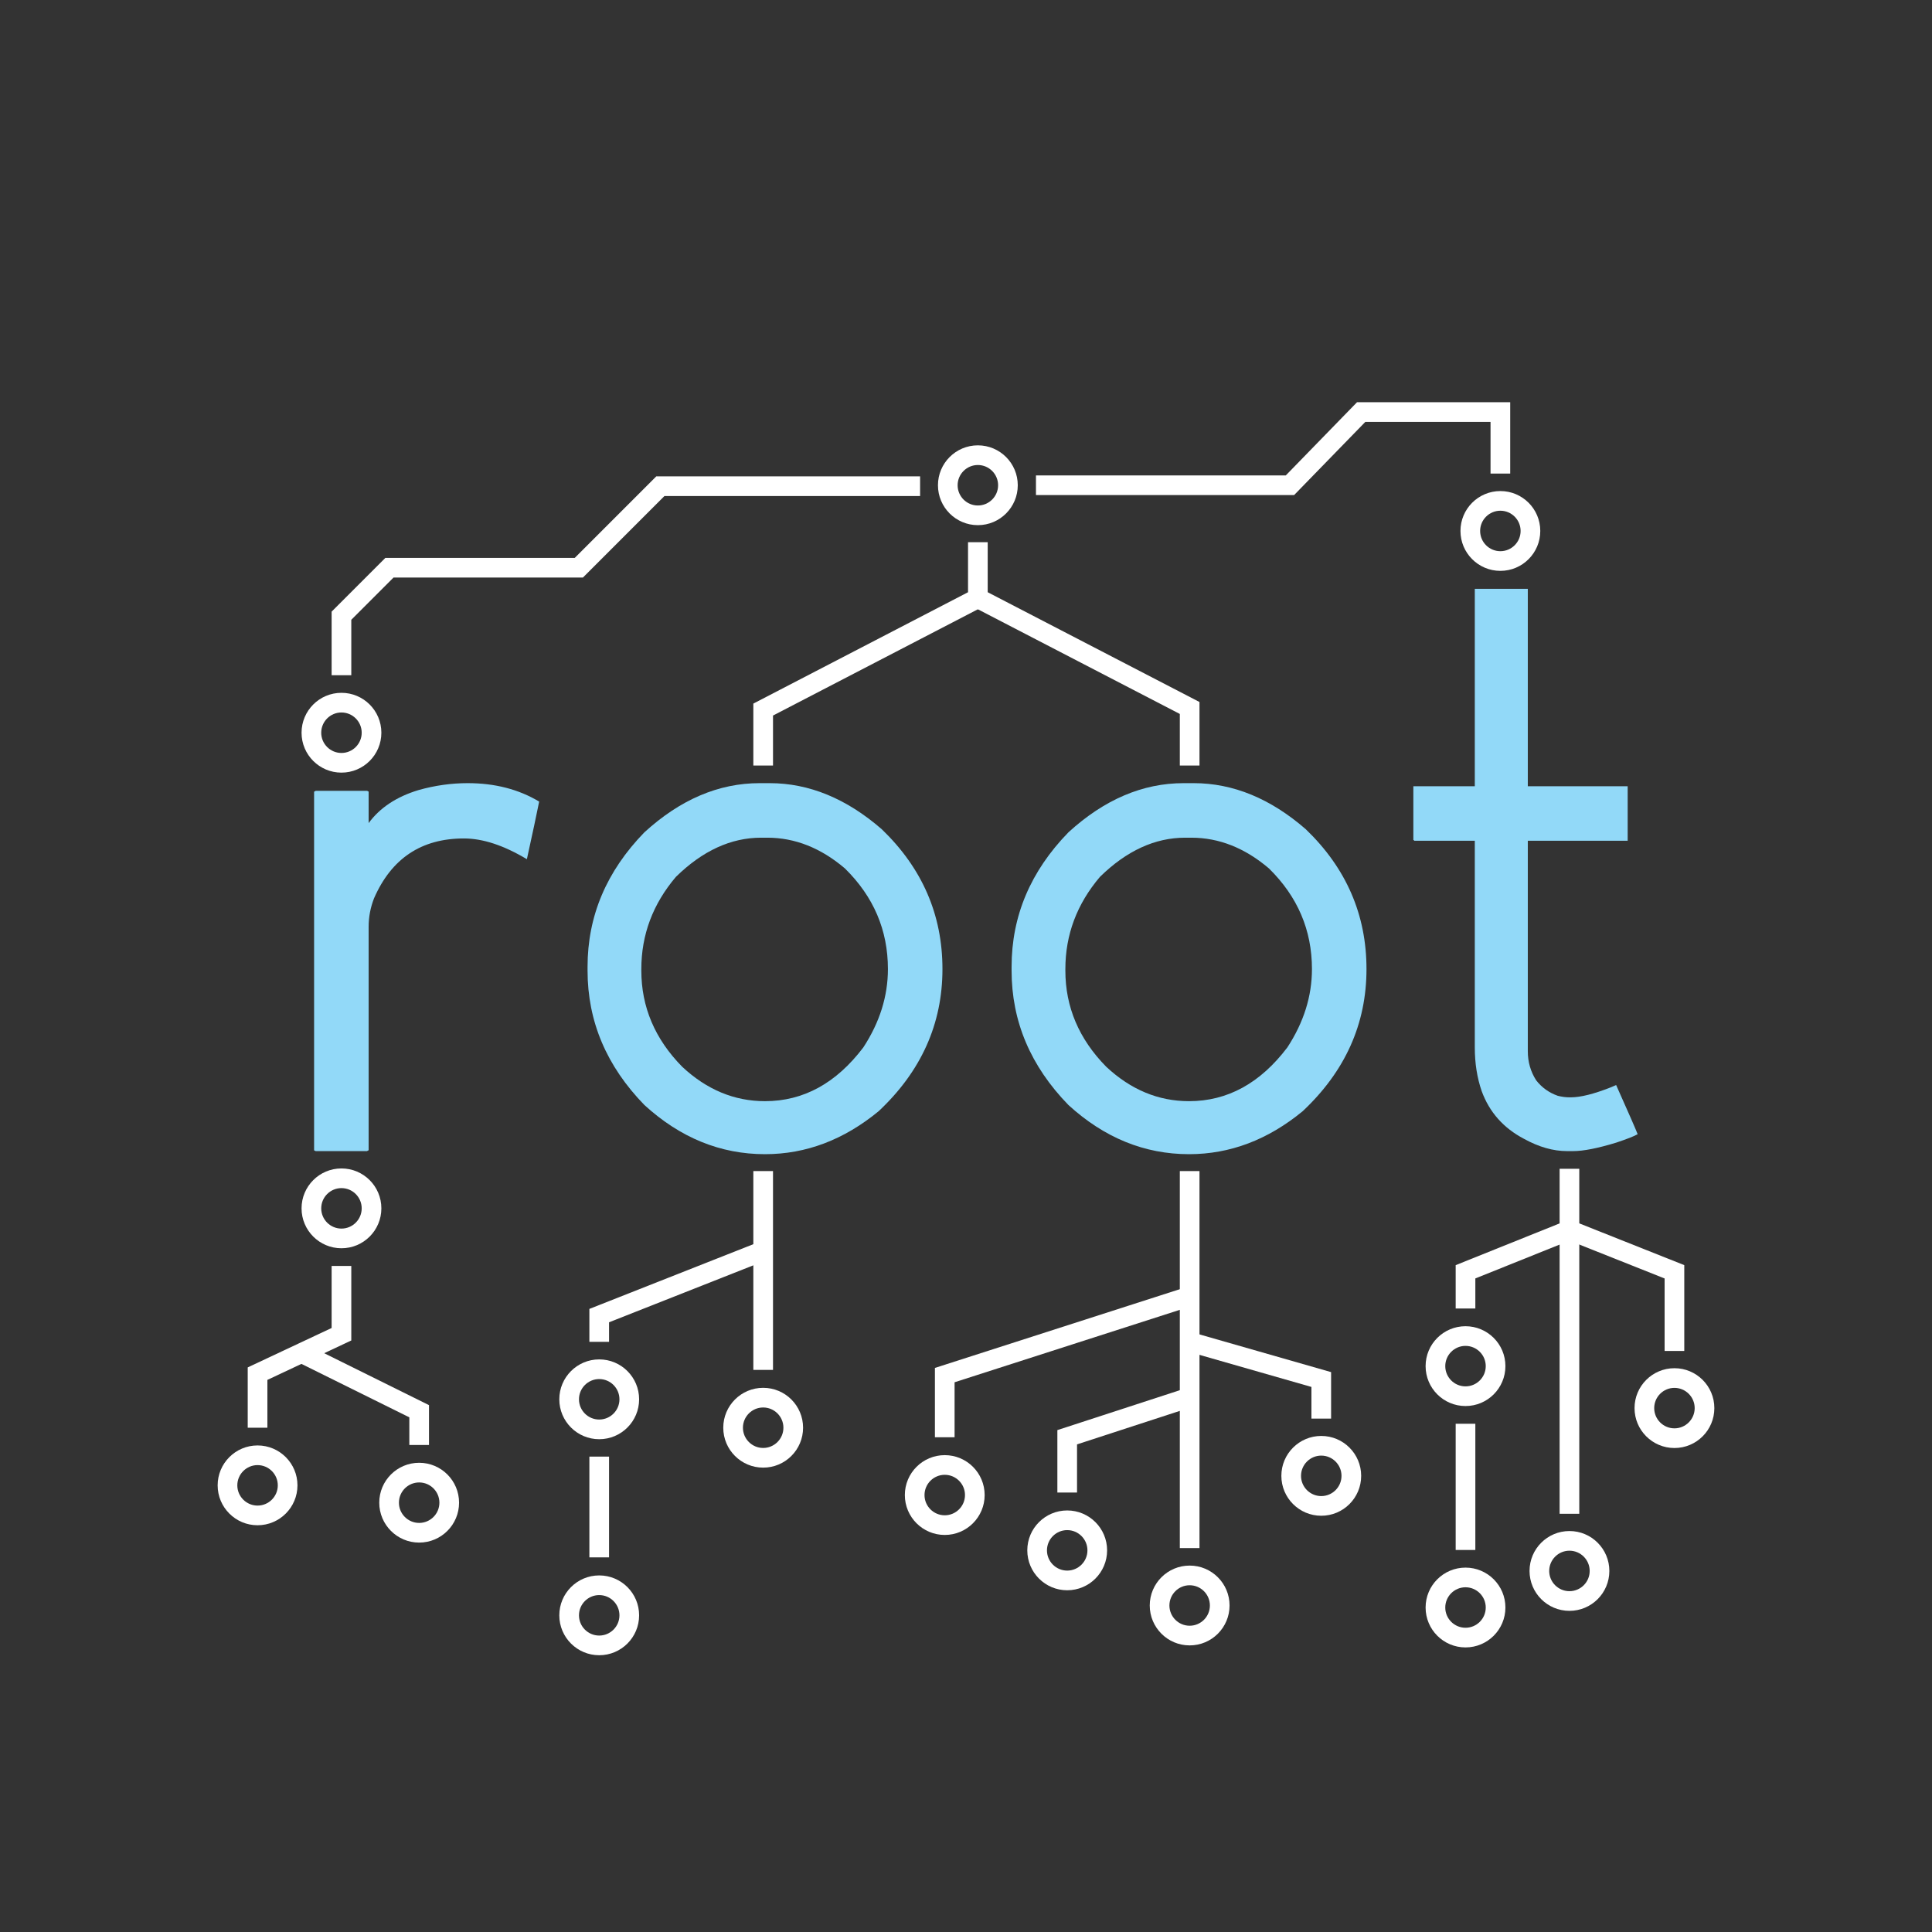 <?xml version="1.0" encoding="UTF-8"?>
<svg id="Tree_Node_Version" data-name="Tree Node Version" xmlns="http://www.w3.org/2000/svg" viewBox="0 0 5005.252 5005.252"><rect x="0" y="0" width="5005.252" height="5005.252" fill="#333333" stroke="none"/>
  <defs>
    <style>
      .cls-1 {
        fill: #92d9f8;
      }

      .cls-1, .cls-2 {
        stroke-width: 0px;
      }

      .cls-2 {
        fill: #fff;
      }
    </style>
  </defs>
  <g id="vectorized">
    <g>
      <g>
        <path class="cls-1" d="M1211.735,2028.918c70.318,0,132.012,15.921,185.082,47.763-6.634,33.169-17.248,82.922-31.842,149.259-59.704-35.822-114.1-53.733-163.19-53.733-110.12,0-187.736,51.743-232.845,155.23-9.287,23.881-13.931,48.426-13.931,73.635v579.126c-1.327,0-2.654.663-3.98,1.99h-133.338l-3.98-1.99v-929.388c1.327,0,2.654-.663,3.98-1.99h133.338l3.98,1.99v81.595c29.189-39.803,72.308-68.328,129.359-85.575,42.456-11.941,84.912-17.911,127.368-17.911Z"/>
        <path class="cls-1" d="M1967.982,2028.918h25.872c102.16,0,199.012,39.803,290.558,119.407,104.813,100.833,157.22,221.567,157.22,362.203,0,141.962-55.06,264.687-165.18,368.173-90.219,74.298-188.399,111.447-294.538,111.447-115.427,0-219.577-42.456-312.45-127.368-98.18-100.833-147.269-216.924-147.269-348.272v-9.951c0-131.348,49.09-247.439,147.269-348.272,92.873-84.912,192.379-127.368,298.519-127.368ZM1661.503,2510.528v3.98c0,94.199,35.159,177.121,105.477,248.766,63.684,59.704,135.328,89.556,214.933,89.556,99.506,0,184.418-46.436,254.736-139.309,42.456-65.011,63.684-132.675,63.684-202.993,0-100.833-37.149-187.735-111.447-260.706-62.357-53.07-129.358-79.605-201.003-79.605h-15.921c-78.278,0-151.913,33.832-220.904,101.496-59.704,70.318-89.556,149.923-89.556,238.815Z"/>
        <path class="cls-1" d="M3066.532,2028.918h25.872c102.16,0,199.012,39.803,290.558,119.407,104.813,100.833,157.22,221.567,157.22,362.203,0,141.962-55.06,264.687-165.18,368.173-90.219,74.298-188.399,111.447-294.538,111.447-115.427,0-219.577-42.456-312.45-127.368-98.18-100.833-147.269-216.924-147.269-348.272v-9.951c0-131.348,49.09-247.439,147.269-348.272,92.873-84.912,192.379-127.368,298.519-127.368ZM2760.053,2510.528v3.98c0,94.199,35.159,177.121,105.477,248.766,63.684,59.704,135.328,89.556,214.933,89.556,99.506,0,184.418-46.436,254.736-139.309,42.456-65.011,63.684-132.675,63.684-202.993,0-100.833-37.149-187.735-111.447-260.706-62.357-53.07-129.358-79.605-201.003-79.605h-15.921c-78.278,0-151.913,33.832-220.904,101.496-59.704,70.318-89.556,149.923-89.556,238.815Z"/>
        <path class="cls-1" d="M3820.789,1525.417h137.319v511.462h258.716v141.299h-258.716v545.294c0,27.862,7.297,53.07,21.891,75.625,14.594,18.575,33.169,31.842,55.724,39.803,10.614,2.654,20.565,3.98,29.852,3.98h3.98c25.208,0,59.704-8.624,103.487-25.872,2.654-1.327,7.297-3.317,13.931-5.97,33.169,74.298,51.743,116.754,55.724,127.368-9.287,5.307-27.862,12.604-55.724,21.891-47.763,14.594-84.912,21.891-111.447,21.891h-15.921c-35.822,0-72.971-10.614-111.447-31.842-53.07-27.862-89.556-68.991-109.457-123.388-11.941-34.495-17.911-72.308-17.911-113.437v-535.343h-157.22c0-1.327-.663-1.99-1.99-1.99v-139.309h159.21v-511.462Z"/>
      </g>
      <path class="cls-2" d="M884.62,3078.053c28.912,0,52.433,23.522,52.433,52.434s-23.521,52.433-52.433,52.433-52.433-23.521-52.433-52.433,23.522-52.434,52.433-52.434M884.62,3027.106c-57.095,0-103.38,46.285-103.38,103.381s46.285,103.38,103.38,103.38,103.38-46.285,103.38-103.38-46.285-103.381-103.38-103.381h0Z"/>
      <path class="cls-2" d="M667.253,3795.663c28.912,0,52.433,23.521,52.433,52.433s-23.522,52.434-52.433,52.434-52.433-23.522-52.433-52.434,23.521-52.433,52.433-52.433M667.253,3744.716c-57.095,0-103.38,46.285-103.38,103.38s46.285,103.381,103.38,103.381,103.38-46.285,103.38-103.381-46.285-103.38-103.38-103.38h0Z"/>
      <path class="cls-2" d="M1085.93,3840.578c28.912,0,52.433,23.522,52.433,52.434s-23.522,52.433-52.433,52.433-52.433-23.521-52.433-52.433,23.521-52.434,52.433-52.434M1085.93,3789.63c-57.095,0-103.38,46.285-103.38,103.381s46.285,103.38,103.38,103.38,103.38-46.285,103.38-103.38-46.285-103.381-103.38-103.381h0Z"/>
      <path class="cls-2" d="M1977.164,3646.381c28.912,0,52.434,23.521,52.434,52.433s-23.522,52.433-52.434,52.433-52.433-23.521-52.433-52.433,23.521-52.433,52.433-52.433M1977.164,3595.434c-57.095,0-103.38,46.285-103.38,103.38s46.285,103.38,103.38,103.38,103.381-46.285,103.381-103.38-46.285-103.38-103.381-103.38h0Z"/>
      <path class="cls-2" d="M2447.572,3820.795c28.912,0,52.434,23.522,52.434,52.434s-23.522,52.433-52.434,52.433-52.433-23.521-52.433-52.433,23.521-52.434,52.433-52.434M2447.572,3769.848c-57.095,0-103.38,46.285-103.38,103.381s46.285,103.38,103.38,103.38,103.381-46.285,103.381-103.38-46.285-103.381-103.381-103.381h0Z"/>
      <path class="cls-2" d="M3082.046,4106.92c28.912,0,52.433,23.522,52.433,52.434s-23.521,52.433-52.433,52.433-52.434-23.521-52.434-52.433,23.522-52.434,52.434-52.434M3082.046,4055.972c-57.095,0-103.381,46.285-103.381,103.381s46.285,103.38,103.381,103.38,103.38-46.285,103.38-103.38-46.285-103.381-103.38-103.381h0Z"/>
      <path class="cls-2" d="M2764.809,3964.089c28.912,0,52.433,23.522,52.433,52.434s-23.521,52.433-52.433,52.433-52.433-23.521-52.433-52.433,23.521-52.434,52.433-52.434M2764.809,3913.142c-57.095,0-103.38,46.285-103.38,103.381s46.285,103.38,103.38,103.38,103.38-46.285,103.38-103.38-46.285-103.381-103.38-103.381h0Z"/>
      <path class="cls-2" d="M3423.011,3771.053c28.912,0,52.433,23.522,52.433,52.434s-23.521,52.433-52.433,52.433-52.433-23.521-52.433-52.433,23.521-52.434,52.433-52.434M3423.011,3720.106c-57.095,0-103.38,46.285-103.38,103.381s46.285,103.38,103.38,103.38,103.38-46.285,103.38-103.38-46.285-103.381-103.38-103.381h0Z"/>
      <path class="cls-2" d="M3796.7,3486.811c28.912,0,52.434,23.521,52.434,52.433s-23.522,52.434-52.434,52.434-52.433-23.522-52.433-52.434,23.521-52.433,52.433-52.433M3796.7,3435.863c-57.095,0-103.38,46.285-103.38,103.38s46.285,103.381,103.38,103.381,103.381-46.285,103.381-103.381-46.285-103.38-103.381-103.38h0Z"/>
      <path class="cls-2" d="M3796.7,4112.174c28.912,0,52.434,23.521,52.434,52.433s-23.522,52.433-52.434,52.433-52.433-23.521-52.433-52.433,23.521-52.433,52.433-52.433M3796.7,4061.226c-57.095,0-103.38,46.285-103.38,103.38s46.285,103.38,103.38,103.38,103.381-46.285,103.381-103.38-46.285-103.38-103.381-103.38h0Z"/>
      <path class="cls-2" d="M4337.999,3595.57c28.912,0,52.433,23.521,52.433,52.433s-23.521,52.433-52.433,52.433-52.434-23.521-52.434-52.433,23.522-52.433,52.434-52.433M4337.999,3544.623c-57.095,0-103.381,46.285-103.381,103.38s46.285,103.38,103.381,103.38,103.38-46.285,103.38-103.38-46.285-103.38-103.38-103.38h0Z"/>
      <path class="cls-2" d="M4065.976,4017.421c28.912,0,52.434,23.521,52.434,52.433s-23.522,52.433-52.434,52.433-52.433-23.521-52.433-52.433,23.521-52.433,52.433-52.433M4065.976,3966.473c-57.095,0-103.38,46.285-103.38,103.38s46.285,103.38,103.38,103.38,103.381-46.285,103.381-103.38-46.285-103.38-103.381-103.38h0Z"/>
      <path class="cls-2" d="M1552.39,3572.75c28.912,0,52.433,23.521,52.433,52.433s-23.522,52.433-52.433,52.433-52.433-23.521-52.433-52.433,23.521-52.433,52.433-52.433M1552.39,3521.803c-57.095,0-103.38,46.285-103.38,103.38s46.285,103.38,103.38,103.38,103.38-46.285,103.38-103.38-46.285-103.38-103.38-103.38h0Z"/>
      <path class="cls-2" d="M1552.39,4132.402c28.912,0,52.433,23.521,52.433,52.433s-23.522,52.433-52.433,52.433-52.433-23.521-52.433-52.433,23.521-52.433,52.433-52.433M1552.39,4081.455c-57.095,0-103.38,46.285-103.38,103.38s46.285,103.38,103.38,103.38,103.38-46.285,103.38-103.38-46.285-103.38-103.38-103.38h0Z"/>
      <polygon class="cls-2" points="692.726 3698.814 641.779 3698.814 641.779 3542.543 859.146 3440.423 859.146 3279.77 910.093 3279.77 910.093 3472.776 692.726 3574.896 692.726 3698.814"/>
      <polygon class="cls-2" points="1111.403 3743.582 1060.456 3743.582 1060.456 3671.909 769.932 3527.995 792.547 3482.341 1111.403 3640.293 1111.403 3743.582"/>
      <rect class="cls-2" x="1951.69" y="3033.9" width="50.947" height="515.115"/>
      <rect class="cls-2" x="3056.573" y="3033.9" width="50.947" height="976.723"/>
      <polygon class="cls-2" points="3822.174 3390.013 3771.227 3390.013 3771.227 3277.634 4040.502 3169.464 4040.502 3027.91 4091.449 3027.91 4091.449 3203.903 3822.174 3312.073 3822.174 3390.013"/>
      <polygon class="cls-2" points="1577.864 3476.262 1526.917 3476.262 1526.917 3391.001 1967.811 3216.967 1986.517 3264.355 1577.864 3425.663 1577.864 3476.262"/>
      <rect class="cls-2" x="1526.917" y="3773.644" width="50.947" height="261.033"/>
      <polygon class="cls-2" points="2473.046 3723.47 2422.099 3723.47 2422.099 3543.903 3074.248 3334.21 3089.844 3382.713 2473.046 3581.038 2473.046 3723.47"/>
      <polygon class="cls-2" points="3448.485 3675.126 3397.537 3675.126 3397.537 3593.152 3075.03 3500.75 3089.063 3451.773 3448.485 3554.752 3448.485 3675.126"/>
      <polygon class="cls-2" points="2790.282 3866.761 2739.335 3866.761 2739.335 3704.978 3074.154 3595.87 3089.939 3644.309 2790.282 3741.961 2790.282 3866.761"/>
      <polygon class="cls-2" points="4363.473 3499.923 4312.525 3499.923 4312.525 3312.138 4056.562 3210.354 4075.389 3163.013 4363.473 3277.569 4363.473 3499.923"/>
      <rect class="cls-2" x="3771.227" y="3688.56" width="50.947" height="326.979"/>
      <rect class="cls-2" x="4040.502" y="3186.684" width="50.947" height="735.089"/>
      <path class="cls-2" d="M2533.365,1204.706c28.912,0,52.433,23.521,52.433,52.433s-23.521,52.433-52.433,52.433-52.433-23.522-52.433-52.433,23.521-52.433,52.433-52.433M2533.365,1153.759c-57.095,0-103.38,46.285-103.38,103.38s46.285,103.38,103.38,103.38,103.38-46.285,103.38-103.38-46.285-103.38-103.38-103.38h0Z"/>
      <path class="cls-2" d="M884.62,1845.841c28.912,0,52.433,23.521,52.433,52.433s-23.521,52.433-52.433,52.433-52.433-23.521-52.433-52.433,23.522-52.433,52.433-52.433M884.62,1794.894c-57.095,0-103.38,46.285-103.38,103.38s46.285,103.38,103.38,103.38,103.38-46.285,103.38-103.38-46.285-103.38-103.38-103.38h0Z"/>
      <path class="cls-2" d="M3887.028,1323.126c28.912,0,52.433,23.522,52.433,52.433s-23.521,52.433-52.433,52.433-52.433-23.521-52.433-52.433,23.521-52.433,52.433-52.433M3887.028,1272.179c-57.095,0-103.38,46.285-103.38,103.38s46.285,103.38,103.38,103.38,103.38-46.285,103.38-103.38-46.285-103.38-103.38-103.38h0Z"/>
      <polygon class="cls-2" points="2002.638 1983.222 1951.69 1983.222 1951.69 1822.797 2507.891 1534.287 2507.891 1404.712 2558.838 1404.712 2558.838 1565.254 2002.638 1853.764 2002.638 1983.222"/>
      <polygon class="cls-2" points="3107.52 1983.222 3056.573 1983.222 3056.573 1849.648 2521.643 1572.387 2545.087 1527.154 3107.52 1818.67 3107.52 1983.222"/>
      <polygon class="cls-2" points="3352.632 1282.613 2683.876 1282.613 2683.876 1231.666 3331.122 1231.666 3515.636 1042.073 3912.502 1042.073 3912.502 1226.914 3861.555 1226.914 3861.555 1093.02 3537.146 1093.02 3352.632 1282.613"/>
      <polygon class="cls-2" points="910.093 1749.362 859.146 1749.362 859.146 1584.556 998.374 1445.329 1489.06 1445.329 1700.305 1234.084 2383.707 1234.084 2383.707 1285.032 1721.407 1285.032 1510.163 1496.276 1019.477 1496.276 910.093 1605.66 910.093 1749.362"/>
    </g>
  </g>
</svg>